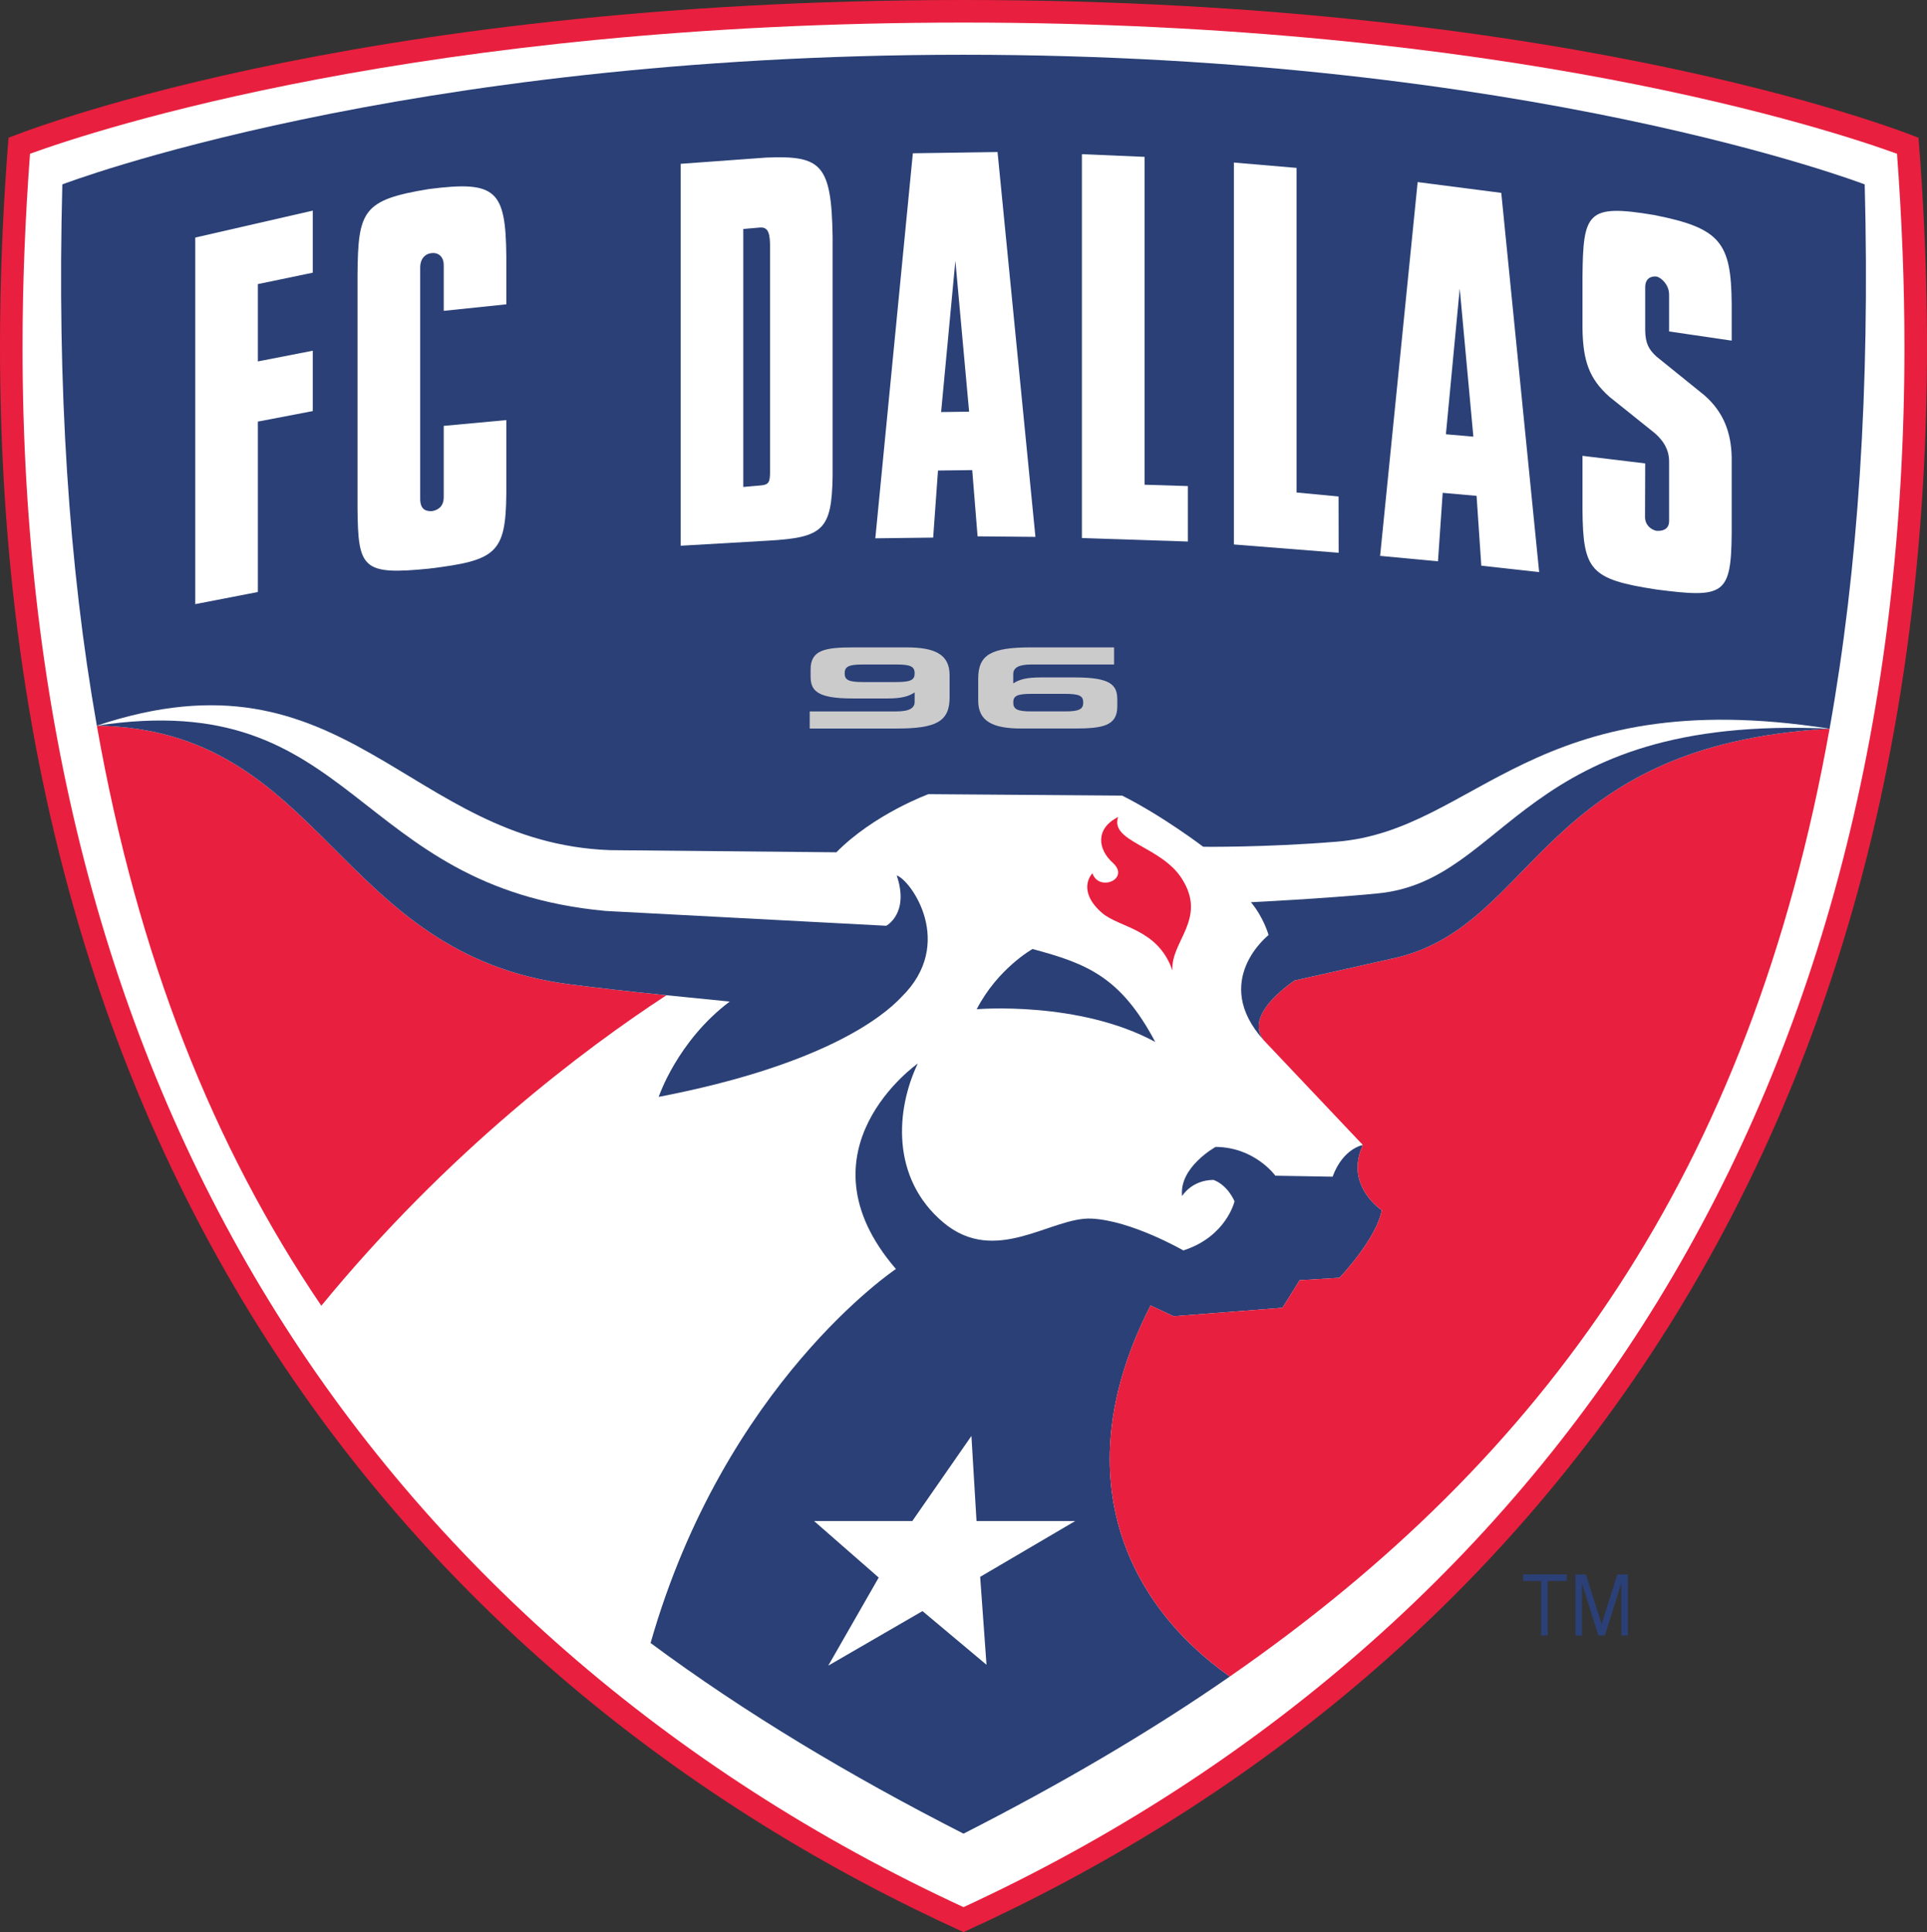 <svg xmlns="http://www.w3.org/2000/svg" width="250" height="250.614"><rect width="100%" height="100%" fill="#333333" stroke="none"/><g><path d="M248.898 17.87s-43.407-17.87-123.898-17.87c-80.49 0-123.894 17.87-123.894 17.87-10.271 128.606 52.529 200.335 123.894 232.744 71.365-32.409 134.145-104.138 123.898-232.744z" fill="#e81f3e"/><path d="M125 2.926c70.324 0 112.49 13.885 121.11 17.019.635 8.519.965 16.873.965 25.042 0 47.532-10.73 89.081-32.016 123.799-20.745 33.834-51.874 60.975-90.059 78.588-38.189-17.615-69.32-44.756-90.066-78.588-21.282-34.708-32.01-76.242-32.01-123.753 0-8.184.332-16.553.969-25.088 8.618-3.134 50.782-17.019 121.107-17.019z" fill="#fff"/><path d="M176.817 148.524s-2.557.381-3.933 4.105l-7.426-.127s-2.649-3.701-7.749-3.736c0 0-4.765 2.626-4.349 6.374 0 0 1.214-2.071 4.071-2.094 1.885.694 2.73 2.776 2.73 2.776s-1.041 4.569-6.639 6.374c0 0-6.755-3.898-11.936-4.13-5.182-.242-12.422 6.223-19.224.486-6.801-5.748-6.153-14.608-3.296-20.599 0 0-16.101 11.254-2.834 26.649 0 0-22.207 14.805-31.83 48.514 12.203 9.045 25.758 17.165 40.598 24.729 12.434-6.338 23.966-13.047 34.549-20.38-13.405-9.438-21.49-26.209-10.282-48.133l2.995 1.4 14.123-1.099 2.221-3.574 5.17-.313s4.834-5.066 5.482-8.778c0 0-4.892-3.204-2.44-8.443z" fill="#2a4076"/><path d="M241.918 23.919s-43.807-16.817-116.918-16.817-116.913 16.817-116.913 16.817c-.694 26.371.833 49.596 4.476 70.208 32.467-10.872 40.205 15.175 66.576 16.147l29.367.278c4.893-4.962 11.937-7.541 11.937-7.541l25.133.185c5.228 2.614 10.526 6.639 10.526 6.639s7.958.104 17.315-.659c18.194-1.469 25.387-20.681 63.944-14.655 3.701-20.715 5.251-44.068 4.557-70.601z" fill="#2a4076"/><path d="M25.332 78.362l8.12-1.573v-22.103l7.125-1.365v-7.83l-7.125 1.388v-10.028l7.125-1.481v-8.05l-15.245 3.493v47.549z" fill="#fff"/><path d="M55.647 24.521c-8.605 1.4-9.195 2.811-9.264 11.127v30.304c.069 7.796.636 8.663 9.264 7.807 8.721-1.064 9.97-1.978 10.04-9.739v-9.531l-8.12.752v9.242c0 1.284-.81 1.689-1.515 1.816-.66.023-1.538-.081-1.538-1.596v-29.98c0-1.203.671-1.793 1.423-1.885.856-.127 1.631.382 1.631 1.561v5.922l8.12-.844v-6.13c-.07-8.698-1.296-9.947-10.04-8.825z" fill="#fff"/><path d="M99.438 20.438l-11.127.81v49.539l11.381-.659c7.079-.405 8.212-1.411 8.328-8.328v-31.067c-.139-9.484-1.504-10.571-8.582-10.294m.463 40.945c-.023 1.11-.151 1.515-1.238 1.584l-2.232.197v-33.461l2.232-.197c.763-.011 1.203.359 1.238 2.128v29.749z" fill="#fff"/><path d="M118.429 19.882l-4.869 49.943 7.506-.093.625-8.698 4.441-.058.694 8.594 7.506.069-4.915-49.92-10.989.162m3.667 33.566l1.851-19.617 1.781 19.57-3.632.046z" fill="#fff"/><path d="M148.491 20.345l-8.131-.347v49.793l13.752.451v-7.194l-5.621-.174v-42.53z" fill="#fff"/><path d="M168.212 63.881v-42.102l-8.132-.694v49.539l13.591 1.076-.012-7.299-5.447-.52z" fill="#fff"/><path d="M183.919 23.618l-4.87 48.486 7.507.705.612-8.883 4.395.393.614 9.057 7.506.833-4.915-49.191-10.849-1.4m3.666 32.71l1.793-18.899 1.769 19.212-3.562-.312z" fill="#fff"/><path d="M224.661 44.183v-4.789c-.07-7.923-1.434-9.808-10.086-11.508-8.692-1.457-9.189-.312-9.271 8.038v6.697c.069 4.164.845 6.5 3.51 8.86l5.876 4.708c1.133.995 1.827 2.117 1.851 3.62v7.761c0 1.168-.949 1.33-1.643 1.284-.671-.139-1.48-.717-1.48-1.804l.023-6.94-8.137-.983v7.055c.081 7.796.983 8.964 9.594 10.283 8.744 1.133 9.692.717 9.762-7.264v-9.912c-.07-3.204-1.064-5.864-3.563-8.038l-6.176-4.985c-1.018-.925-1.457-1.735-1.481-3.412v-5.598c0-1.168.787-1.457 1.457-1.388.694.162 1.643 1.11 1.643 2.348v4.777l8.12 1.191z" fill="#fff"/><path d="M139.492 197.293h-12.804l-.66-11.035-7.668 11.035h-12.746l8.386 7.333-6.547 11.428 12.226-7.079 8.305 6.963-.822-11.404 12.33-7.24z" fill="#fff"/><path d="M181.177 124.211l-13.209 2.961c-2.29 1.574-6.234 4.962-4.013 7.761l12.862 13.591c-2.452 5.239 2.44 8.443 2.44 8.443-.648 3.712-5.482 8.778-5.482 8.778l-5.17.313-2.221 3.574-14.123 1.099-2.995-1.4c-11.208 21.924-3.123 38.695 10.282 48.133 40.76-28.245 67.542-65.39 77.813-122.945-37.619 2.105-37.932 25.33-56.184 29.691z" fill="#e81f3e"/><path d="M74.038 127.692c-30.593-3.863-31.958-33.091-61.475-33.565 5.32 30.107 15.152 54.639 29.124 75.239 16.436-20.033 34.074-33.277 44.773-40.274-4.488-.463-8.837-.937-12.422-1.4z" fill="#e81f3e"/><path d="M153.279 113.894c-2.707-4.152-9.322-4.731-8.212-7.923-3.03 1.527-2.614 4.222-.717 5.922 2.348 2.117-1.781 3.852-2.625 1.377-1.041 1.203-1.041 3.181 1.237 5.135 2.267 1.966 7.241 2.001 9.15 7.484-.29-3.782 4.604-6.709 1.168-11.994z" fill="#e81f3e"/><path d="M178.783 115.883c-6.986.682-16.493 1.145-16.493 1.145 1.665 1.989 2.29 4.256 2.29 4.256s-7.577 5.945-.625 13.649c-2.221-2.799 1.723-6.188 4.013-7.761l13.209-2.961c18.252-4.361 18.564-27.586 56.184-29.691-40.106-1.874-41.587 19.686-58.578 21.363z" fill="#2a4076"/><path d="M116.336 113.558c1.677 4.916-1.353 6.524-1.353 6.524l-36.388-1.92c-33.253-3.065-32.212-29.182-66.032-24.035 29.517.474 30.882 29.702 61.475 33.565 3.585.463 7.934.937 12.422 1.4 2.729.277 5.517.555 8.212.821-6.801 5.112-9.218 12.365-9.218 12.365 21.236-4.095 29.043-10.34 31.472-12.931 7.148-6.964 1.203-15.233-.59-15.789z" fill="#2a4076"/><path d="M133.952 123.1s-4.488 2.498-7.241 7.807c0 0 13.243-1.133 23.167 4.245-4.465-8.398-8.778-10.144-15.926-12.053z" fill="#2a4076"/><path d="M197.595 205.066h2.336v7.079h.856v-7.079h2.475v-.856h-5.668v.856z" fill="#2a4076"/><path d="M209.827 204.21l-2.041 6.454-2.036-6.454h-1.365v7.934h.856v-6.731l2.128 6.731h.838l2.128-6.731v6.731h.856v-7.934h-1.365z" fill="#2a4076"/><path d="M117.598 83.972h-6.836c-3.713 0-5.598.324-5.598 2.857v.902c0 1.851.821 2.868 5.448 2.868h4.476c1.885 0 2.787-.266 3.574-.786v1.226c0 .81-.694 1.238-2.348 1.238h-11.266v2.221h11.289c5.136 0 6.859-.914 6.859-4.037v-2.88c0-2.672-1.851-3.609-5.598-3.609m-1.399 4.499h-4.187c-1.932 0-2.429-.266-2.429-1.133 0-.879.521-1.145 2.348-1.145h4.372c1.839 0 2.359.266 2.359 1.145 0 .867-.497 1.133-2.464 1.133z" fill="#cccbcc"/><path d="M139.505 87.869h-4.477c-1.885 0-2.787.266-3.573.775v-1.215c0-.809.694-1.237 2.336-1.237h10.745v-2.221h-10.768c-5.124 0-6.859.914-6.859 4.037v2.868c0 2.683 1.874 3.62 5.61 3.62h6.824c3.724 0 5.609-.335 5.609-2.868v-.891c0-1.862-.821-2.868-5.448-2.868m-1.33 4.407h-4.36c-1.84 0-2.359-.278-2.359-1.157 0-.867.509-1.122 2.44-1.122h4.199c1.943 0 2.44.254 2.44 1.122 0 .879-.52 1.157-2.36 1.157z" fill="#cccbcc"/></g></svg>